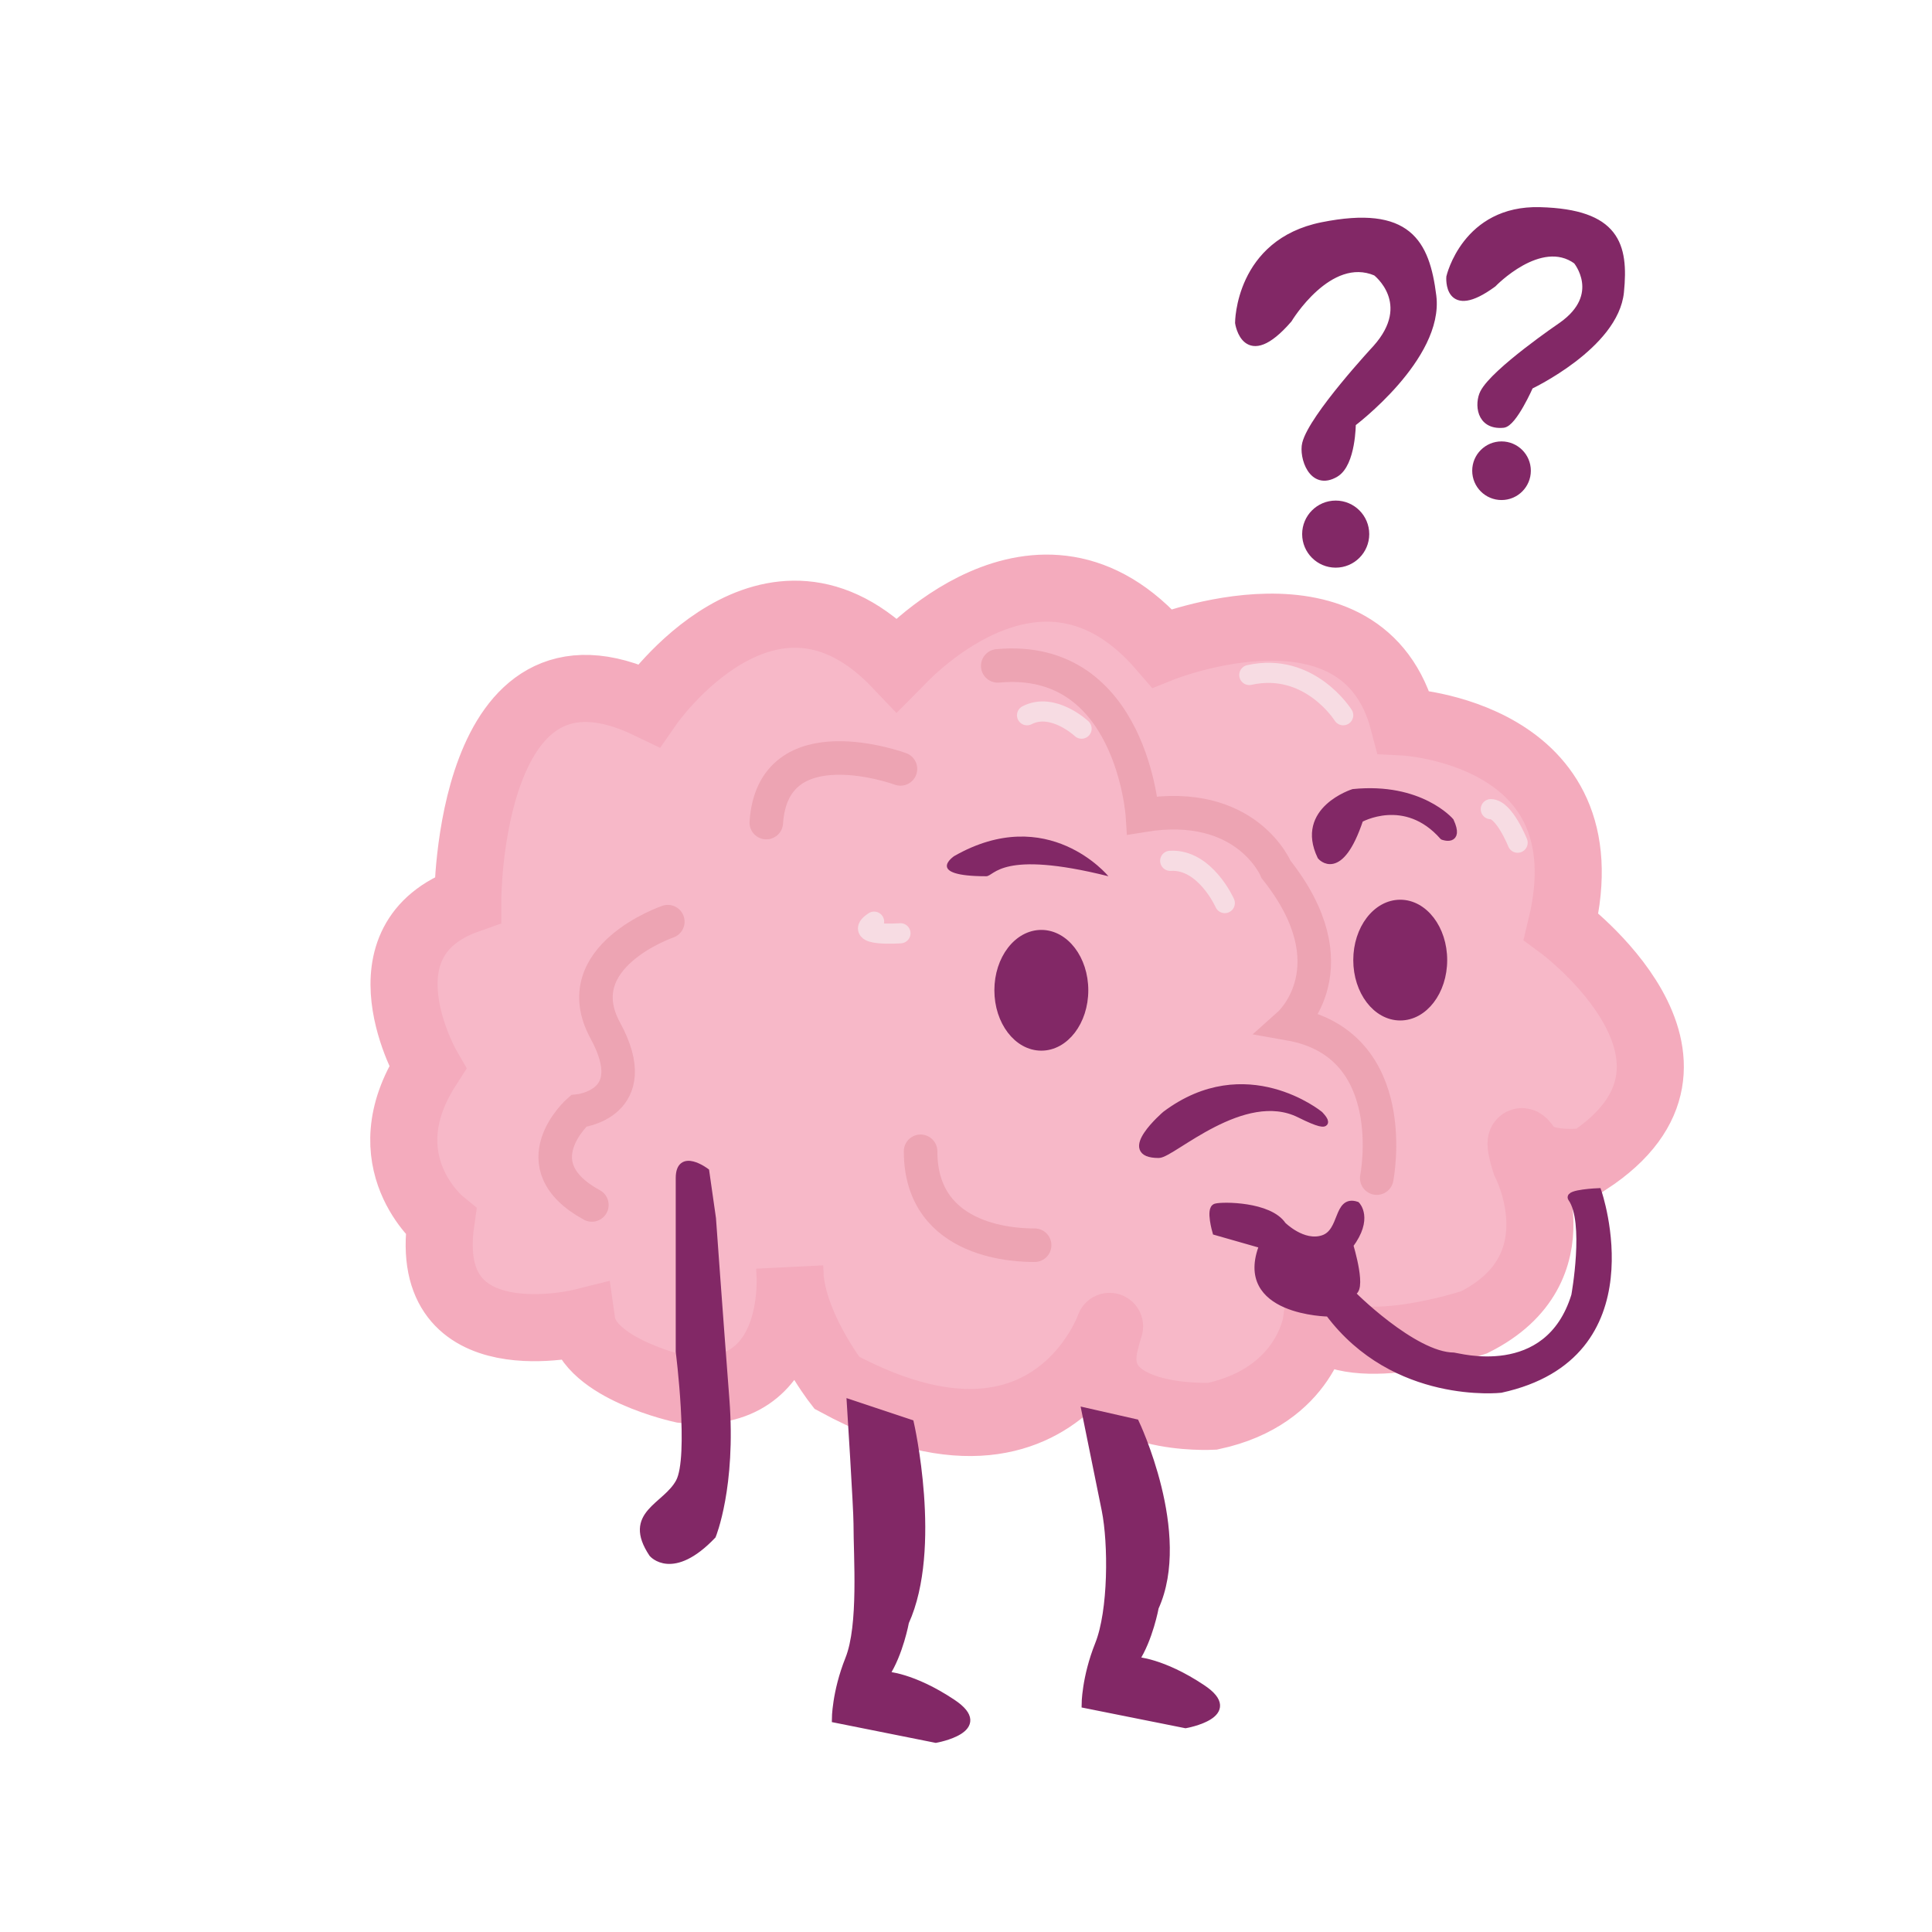 <?xml version="1.0" encoding="utf-8"?>
<!-- Generator: Adobe Illustrator 27.6.1, SVG Export Plug-In . SVG Version: 6.00 Build 0)  -->
<svg version="1.1" xmlns="http://www.w3.org/2000/svg" xmlns:xlink="http://www.w3.org/1999/xlink" x="0px" y="0px"
	 viewBox="0 0 288 288" style="enable-background:new 0 0 288 288;" xml:space="preserve">
<style type="text/css">
	.st0{display:none;}
	.st1{display:inline;}
	.st2{fill:#98537E;}
	.st3{fill:#7C355B;}
	.st4{fill:#822866;stroke:#822866;stroke-miterlimit:10;}
	.st5{fill:#F7B8C8;stroke:#F4ABBD;stroke-width:10;stroke-miterlimit:10;}
	.st6{fill:none;stroke:#EDA4B3;stroke-width:5;stroke-linecap:round;stroke-miterlimit:10;}
	.st7{fill:#CFC3C7;}
	.st8{fill:none;stroke:#F7DCE3;stroke-width:3;stroke-linecap:round;stroke-miterlimit:10;}
	.st9{fill:none;stroke:#822866;stroke-width:5;stroke-linecap:round;stroke-miterlimit:10;}
	.st10{fill:#65264A;}
	.st11{fill:none;stroke:#B16D90;stroke-width:3;stroke-linecap:round;stroke-miterlimit:10;}
	.st12{fill:#822866;}
</style>
<g id="Layer_1" class="st0">
	<g class="st1">
		<g>
			<ellipse class="st2" cx="40.9" cy="72.89" rx="20.5" ry="32"/>
			
				<ellipse transform="matrix(0.994 -0.108 0.108 0.994 -7.726 6.66)" class="st3" cx="57.75" cy="74.81" rx="29.64" ry="46.98"/>
		</g>
		<path class="st4" d="M89.4,66.64c0.02,1.64,0,33.57,0,33.57l7.5,3.67v-39L89.4,66.64z"/>
		<path class="st5" d="M120.33,101.97c0,0-30-12-36,11c0,0-30.5,1.5-23.5,30.5c0,0-27,20-4,35c0,0,7,1,9-2s0.36,2.16,0.36,2.16
			s-8.36,15.84,7.64,23.84c0,0,18,6,23.5,0c0,0,1.5,11,15.5,14c0,0,17.68,0.93,16.24-9.77c-0.05-0.39-0.13-0.8-0.24-1.23
			c-3-12,3,26,40,6c0,0,7-9,7-17c0,0-2,20,16,18c0,0,14-3,15-10c0,0,24,6,21-15c0,0,11-9,2-23c0,0,11-19-6-25c0,0,0-42-27-29
			c0,0-18-26-37-6C159.83,104.47,138.83,80.47,120.33,101.97z"/>
		<ellipse class="st4" cx="84.83" cy="148.47" rx="6.5" ry="8.5"/>
		<ellipse class="st4" cx="138.33" cy="152.97" rx="6.5" ry="8.5"/>
		<path class="st4" d="M124.26,217.4c0,0-7.93,16.57-2.93,27.57c0,0,0.86,4.71,2.93,7.86c0,0-3.93,0.14-9.93,4.14s2.5,5.5,2.5,5.5
			l15-3c0,0,0-4-2-9c-2-5-2-15-1-20c0.71-3.54,3-14.79,3-14.79L124.26,217.4z"/>
		<path class="st4" d="M157.83,217.47c0,0-4.27,18.68,0.73,29.68c0,0,0.86,4.71,2.93,7.86c0,0-3.93,0.14-9.93,4.14
			c-6,4,2.5,5.5,2.5,5.5l15-3c0,0,0-4-2-9c-2-5-1.23-15.18-1.23-20.18c0-2.24,1-18,1-18L157.83,217.47z"/>
		<path class="st6" d="M88.33,180.97c0,0-4-20,13-23c0,0-9.5-8.5,2-23c0,0,4.36-10.64,19.93-8.07c0,0,1.57-24.14,21.57-22.29"/>
		<path class="st7" d="M60.33,72.17c0,0,27.01-20.71,126.04-8l17.89,1.94l-2.36,9.28c0,0-55-6-77-5c0,0-39,1-51,7c0,0-7,3-10,3
			C63.9,80.39,60.75,76.96,60.33,72.17z"/>
		<path class="st6" d="M139.33,190.97c2,0,17,0,17-14"/>
		<path class="st6" d="M159.33,119.97c0,0,19-7,20,8"/>
		<path class="st6" d="M194,142.74c0,0,15.32,5.23,9.32,16.23s4,12,4,12s9,8-2,14"/>
		<path class="st8" d="M93.33,111.97c0,0,5-8,14-6"/>
		<path class="st8" d="M110.97,139.97c0,0,2.93-6.61,8.14-6.3"/>
		<path class="st8" d="M159.33,144.47c0,0,7.36,0.54,3.93-1.73"/>
		<path class="st8" d="M132.33,113.97c0,0,4.26-4,8.13-2"/>
		<path class="st8" d="M67.33,130.97c0,0,2-5,4-5"/>
		<path class="st4" d="M187.9,125.39l-4,8c0,0,0,6,7-1s11-29,11-29l1-35c0,0-11-12-17-2s12,12,12,12s0.85,14.61-1,22
			C194.9,108.39,195.9,108.39,187.9,125.39z"/>
		<path class="st9" d="M95.4,170.89c0,0,7.5,14.45,23,1.82"/>
		
			<ellipse transform="matrix(0.248 -0.969 0.969 0.248 99.943 275.135)" class="st3" cx="227.26" cy="73.17" rx="46.98" ry="29.64"/>
		
			<ellipse transform="matrix(0.193 -0.981 0.981 0.193 117.734 294.971)" class="st2" cx="238.25" cy="75.89" rx="34" ry="25.63"/>
		
			<ellipse transform="matrix(0.128 -0.992 0.992 0.128 140.669 317.714)" class="st10" cx="251.07" cy="78.84" rx="13.63" ry="9.97"/>
		<path class="st4" d="M99.9,61c0,12.6-4.92,11.74-4.92,11.74C87.6,74.42,88.42,61,88.42,61S99.9,58.49,99.9,61z"/>
		<path class="st11" d="M206.9,54.39c-0.49-1.34,11-26,34-23"/>
		<path class="st11" d="M222.9,61.39c1-4,6-13,18.36-13.59"/>
		<path class="st11" d="M38.9,43.39c0,0,9.71-16.5,21.86-10.25"/>
	</g>
</g>
<g id="Layer_2">
	<path class="st5" d="M173.23,96.62c0,0,30-12,36,11c0,0,30.5,1.5,23.5,30.5c0,0,27,20,4,35c0,0-7,1-9-2s-0.36,2.16-0.36,2.16
		s8.36,15.84-7.64,23.84c0,0-18,6-23.5,0c0,0-1.5,11-15.5,14c0,0-17.68,0.93-16.24-9.77c0.05-0.39,0.13-0.8,0.24-1.23
		c3-12-3,26-40,6c0,0-7-9-7-17c0,0,2,20-16,18c0,0-14-3-15-10c0,0-24,6-21-15c0,0-11-9-2-23c0,0-11-19,6-25c0,0,0-42,27-29
		c0,0,18-26,37-6C133.73,99.12,154.73,75.12,173.23,96.62z"/>
	<ellipse class="st4" cx="208.73" cy="143.12" rx="6.5" ry="8.5"/>
	<ellipse class="st4" cx="155.23" cy="147.62" rx="6.5" ry="8.5"/>
	<path class="st4" d="M196.73,166.12c0,0-11-9-23,0c0,0-7,6-1,6c2,0,12.66-10.17,21-6C199.73,169.12,196.73,166.12,196.73,166.12z"
		/>
	<path class="st12" d="M165.23,130.62c0,0-9-11-23-3c0,0-4.48,3,4.79,3C148.23,130.62,149.23,126.62,165.23,130.62z"/>
	<path class="st4" d="M216.23,122.41c0,0-4.5-5.29-14.5-4.29c0,0-8.21,2.58-4.86,9.54c0,0,2.86,3.46,5.86-5.54
		c0,0,6.71-3.83,12.36,2.58C215.08,124.7,217.73,125.69,216.23,122.41z"/>
	<path class="st4" d="M106.23,181.62l-1-7c0,0-4-3-4,1v25.86c0,0,2,15.71,0,19.43c-2,3.71-8,4.71-4,10.71c0,0,3,3.57,9-2.71
		c0,0,3-7.29,2-20.29S106.23,181.62,106.23,181.62z"/>
	<path class="st4" d="M169.3,212.05c0,0,7.93,16.57,2.93,27.57c0,0-0.86,4.71-2.93,7.86c0,0,3.93,0.14,9.93,4.14s-2.5,5.5-2.5,5.5
		l-15-3c0,0,0-4,2-9s2-15,1-20c-0.71-3.54-3-14.79-3-14.79L169.3,212.05z"/>
	<path class="st4" d="M135.73,212.12c0,0,4.27,18.68-0.73,29.68c0,0-0.86,4.71-2.93,7.86c0,0,3.93,0.14,9.93,4.14
		c6,4-2.5,5.5-2.5,5.5l-15-3c0,0,0-4,2-9c2-5,1.23-15.18,1.23-20.18c0-2.24-1-18-1-18L135.73,212.12z"/>
	<path class="st4" d="M238.23,177.62c0,0,8.5,24.5-14.5,29.5c0,0-15.83,1.79-25.66-11.36c0,0-13.84-0.14-9.84-10.14l-7-2
		c0,0-1-3.43,0-3.71c1-0.29,8-0.29,10,2.71c0,0,3,3,6,2s2-6,5-5c0,0,2,2-1,6c0,0,2.23,7.27,0.14,7.02
		c-0.14-0.02,9.36,9.48,15.36,9.48c0.43,0,14,4,18-9c0,0,2-11-0.5-14.5C233.65,177.81,238.23,177.62,238.23,177.62z"/>
	<path class="st6" d="M205.23,175.62c0,0,4-20-13-23c0,0,9.5-8.5-2-23c0,0-4.36-10.64-19.93-8.07c0,0-1.57-24.14-21.57-22.29"/>
	<path class="st6" d="M154.23,185.62c-2,0-17,0-17-14"/>
	<path class="st6" d="M134.23,114.62c0,0-19-7-20,8"/>
	<path class="st6" d="M99.55,137.39c0,0-15.32,5.23-9.32,16.23s-4,12-4,12s-9,8,2,14"/>
	<path class="st8" d="M200.23,106.62c0,0-5-8-14-6"/>
	<path class="st8" d="M182.58,134.62c0,0-2.93-6.61-8.14-6.3"/>
	<path class="st8" d="M134.23,139.12c0,0-7.36,0.54-3.93-1.73"/>
	<path class="st8" d="M161.23,108.62c0,0-4.26-4-8.13-2"/>
	<path class="st8" d="M226.23,125.62c0,0-2-5-4-5"/>
	<path class="st4" d="M184.61,48.12c0,0,1,7,7.5-0.5c0,0,6-10,13-7c0,0,6,4.57,0,11.29c0,0-9.5,10.21-10.5,14.21
		c-0.49,1.94,0.96,6.62,4.5,4.5c2.5-1.5,2.5-7.5,2.5-7.5s13.14-9.85,12-19c-1-8-3.71-13.06-16.5-10.5
		C184.61,36.12,184.61,48.12,184.61,48.12z"/>
	<path class="st12" d="M204.11,79.62c0,2.76-2.24,5-5,5c-2.76,0-5-2.24-5-5c0-2.76,2.24-5,5-5
		C201.87,74.62,204.11,76.86,204.11,79.62z"/>
	<path class="st4" d="M216.1,41.29c0,0-0.51,6.15,6.48,1.03c0,0,7.05-7.35,12.43-3.43c0,0,4.22,5.06-2.19,9.61
		c0,0-10.08,6.85-11.7,10.06c-0.79,1.56-0.63,5.04,2.96,4.71c1.54-0.14,4-5.74,4-5.74s12.7-5.99,13.5-14
		c0.7-7.01-0.62-11.84-12.01-12.15C218.44,31.07,216.1,41.29,216.1,41.29z"/>
	<circle class="st12" cx="223.83" cy="70.17" r="4.37"/>
</g>
</svg>
